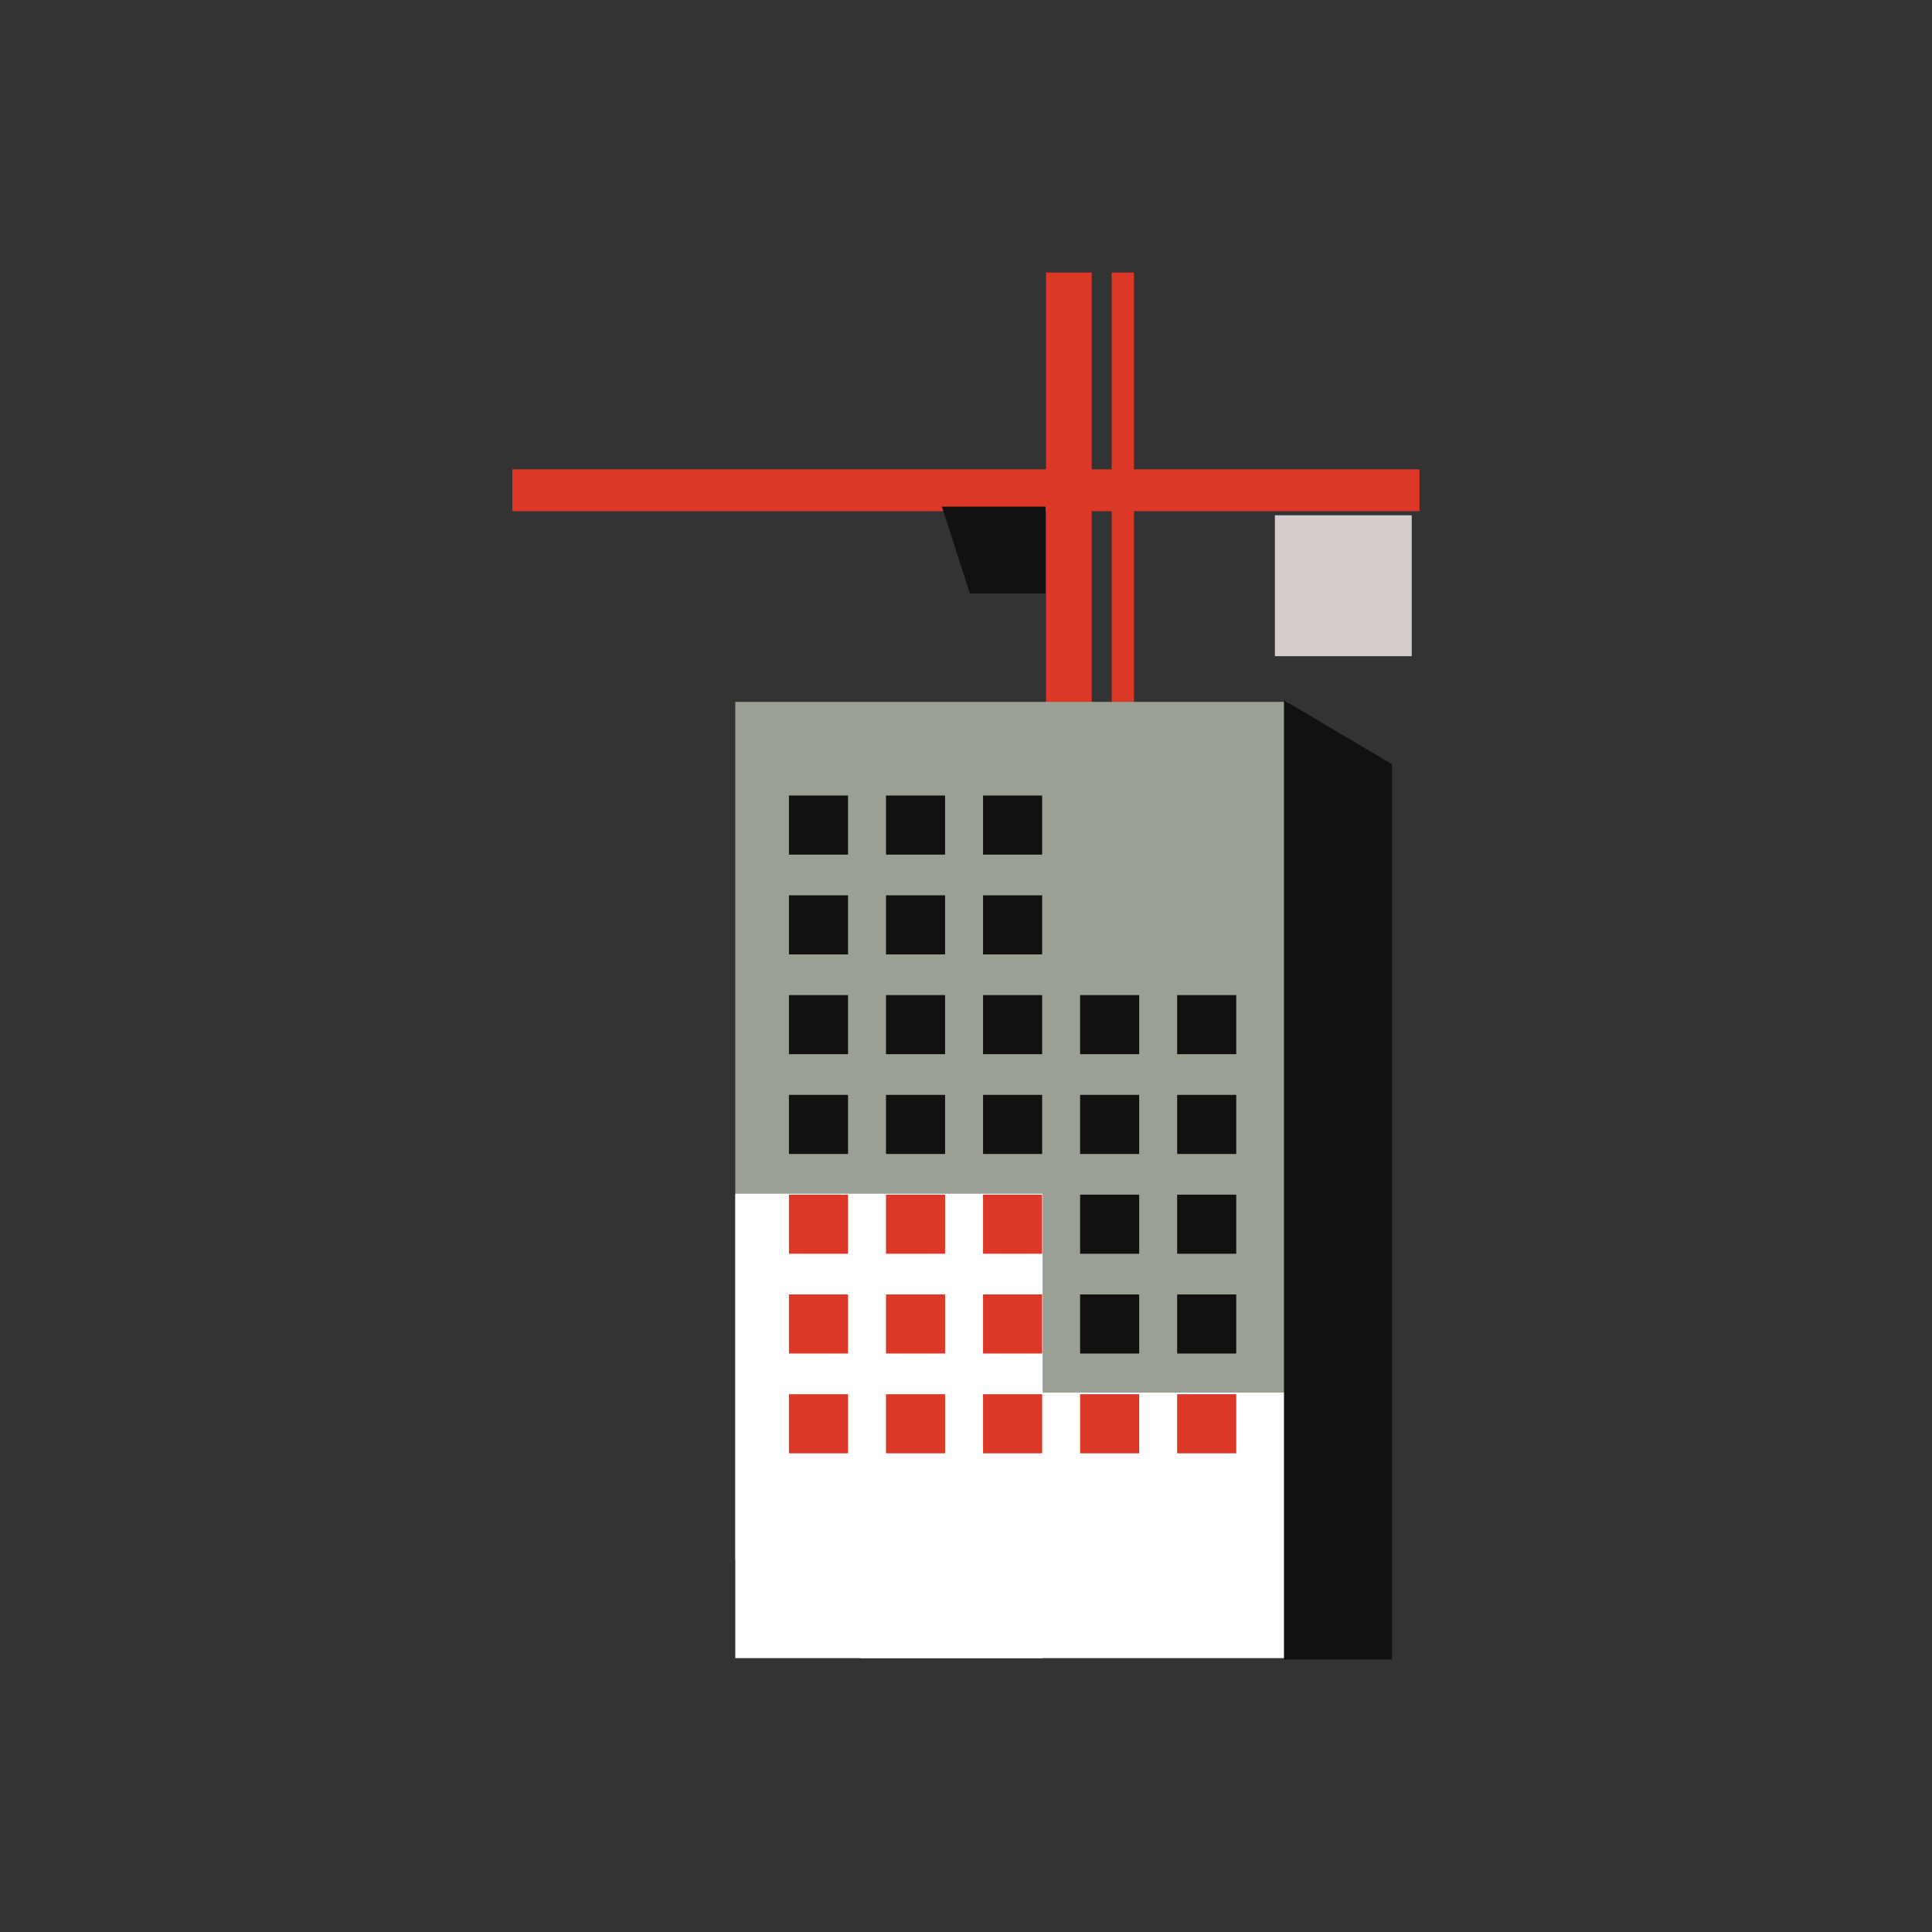 <svg id="bg" xmlns="http://www.w3.org/2000/svg" viewBox="0 0 85 85"><rect x="0" y="0" width="85" height="85" fill="#333333" stroke="none"/><defs><style>.cls-1{fill:#dd3728;}.cls-2{fill:#9ba094;}.cls-3{fill:#fff;}.cls-4{fill:#d4cdcb;}.cls-5{fill:#12110f;}</style></defs><title>types of engineering</title><rect class="cls-1" x="46.02" y="11.99" width="2.01" height="20.27"/><rect class="cls-1" x="48.91" y="11.99" width="0.98" height="20.27"/><rect class="cls-2" x="32.35" y="30.88" width="24.31" height="37.73"/><rect class="cls-3" x="32.35" y="52.52" width="13.52" height="20.43"/><rect class="cls-3" x="37.84" y="61.27" width="18.83" height="11.68"/><rect class="cls-1" x="22.54" y="20.65" width="39.91" height="1.84"/><rect class="cls-4" x="56.09" y="22.67" width="6.02" height="6.2"/><rect class="cls-1" x="34.71" y="61.34" width="2.6" height="2.6"/><rect class="cls-1" x="38.98" y="61.34" width="2.6" height="2.6"/><rect class="cls-1" x="43.25" y="61.34" width="2.6" height="2.6"/><rect class="cls-1" x="34.71" y="56.95" width="2.6" height="2.6"/><rect class="cls-1" x="38.98" y="56.95" width="2.6" height="2.6"/><rect class="cls-1" x="43.25" y="56.95" width="2.6" height="2.6"/><rect class="cls-1" x="34.71" y="52.56" width="2.6" height="2.6"/><rect class="cls-1" x="38.98" y="52.56" width="2.6" height="2.6"/><rect class="cls-1" x="43.25" y="52.56" width="2.6" height="2.6"/><rect class="cls-1" x="47.52" y="61.34" width="2.6" height="2.6"/><rect class="cls-1" x="51.79" y="61.34" width="2.6" height="2.6"/><rect class="cls-5" x="34.71" y="48.17" width="2.6" height="2.6"/><rect class="cls-5" x="38.98" y="48.17" width="2.6" height="2.6"/><rect class="cls-5" x="43.25" y="48.17" width="2.6" height="2.6"/><rect class="cls-5" x="47.52" y="56.95" width="2.6" height="2.6"/><rect class="cls-5" x="51.79" y="56.95" width="2.6" height="2.6"/><rect class="cls-5" x="34.71" y="43.78" width="2.6" height="2.6"/><rect class="cls-5" x="38.98" y="43.78" width="2.6" height="2.6"/><rect class="cls-5" x="43.25" y="43.78" width="2.6" height="2.6"/><rect class="cls-5" x="47.52" y="52.56" width="2.6" height="2.6"/><rect class="cls-5" x="51.79" y="52.56" width="2.6" height="2.6"/><rect class="cls-5" x="34.71" y="39.39" width="2.6" height="2.6"/><rect class="cls-5" x="38.98" y="39.39" width="2.6" height="2.6"/><rect class="cls-5" x="43.25" y="39.39" width="2.6" height="2.6"/><rect class="cls-5" x="47.52" y="48.17" width="2.6" height="2.6"/><rect class="cls-5" x="51.79" y="48.17" width="2.6" height="2.6"/><rect class="cls-5" x="34.71" y="35" width="2.6" height="2.6"/><rect class="cls-5" x="38.98" y="35" width="2.6" height="2.6"/><rect class="cls-5" x="43.25" y="35" width="2.6" height="2.6"/><rect class="cls-5" x="47.52" y="43.78" width="2.6" height="2.6"/><rect class="cls-5" x="51.79" y="43.78" width="2.6" height="2.6"/><polygon class="cls-5" points="46 26.11 42.67 26.11 41.44 22.29 46 22.29 46 26.11"/><polygon class="cls-5" points="61.24 73.01 56.49 73.01 56.49 30.81 61.24 33.62 61.24 73.01"/></svg>
